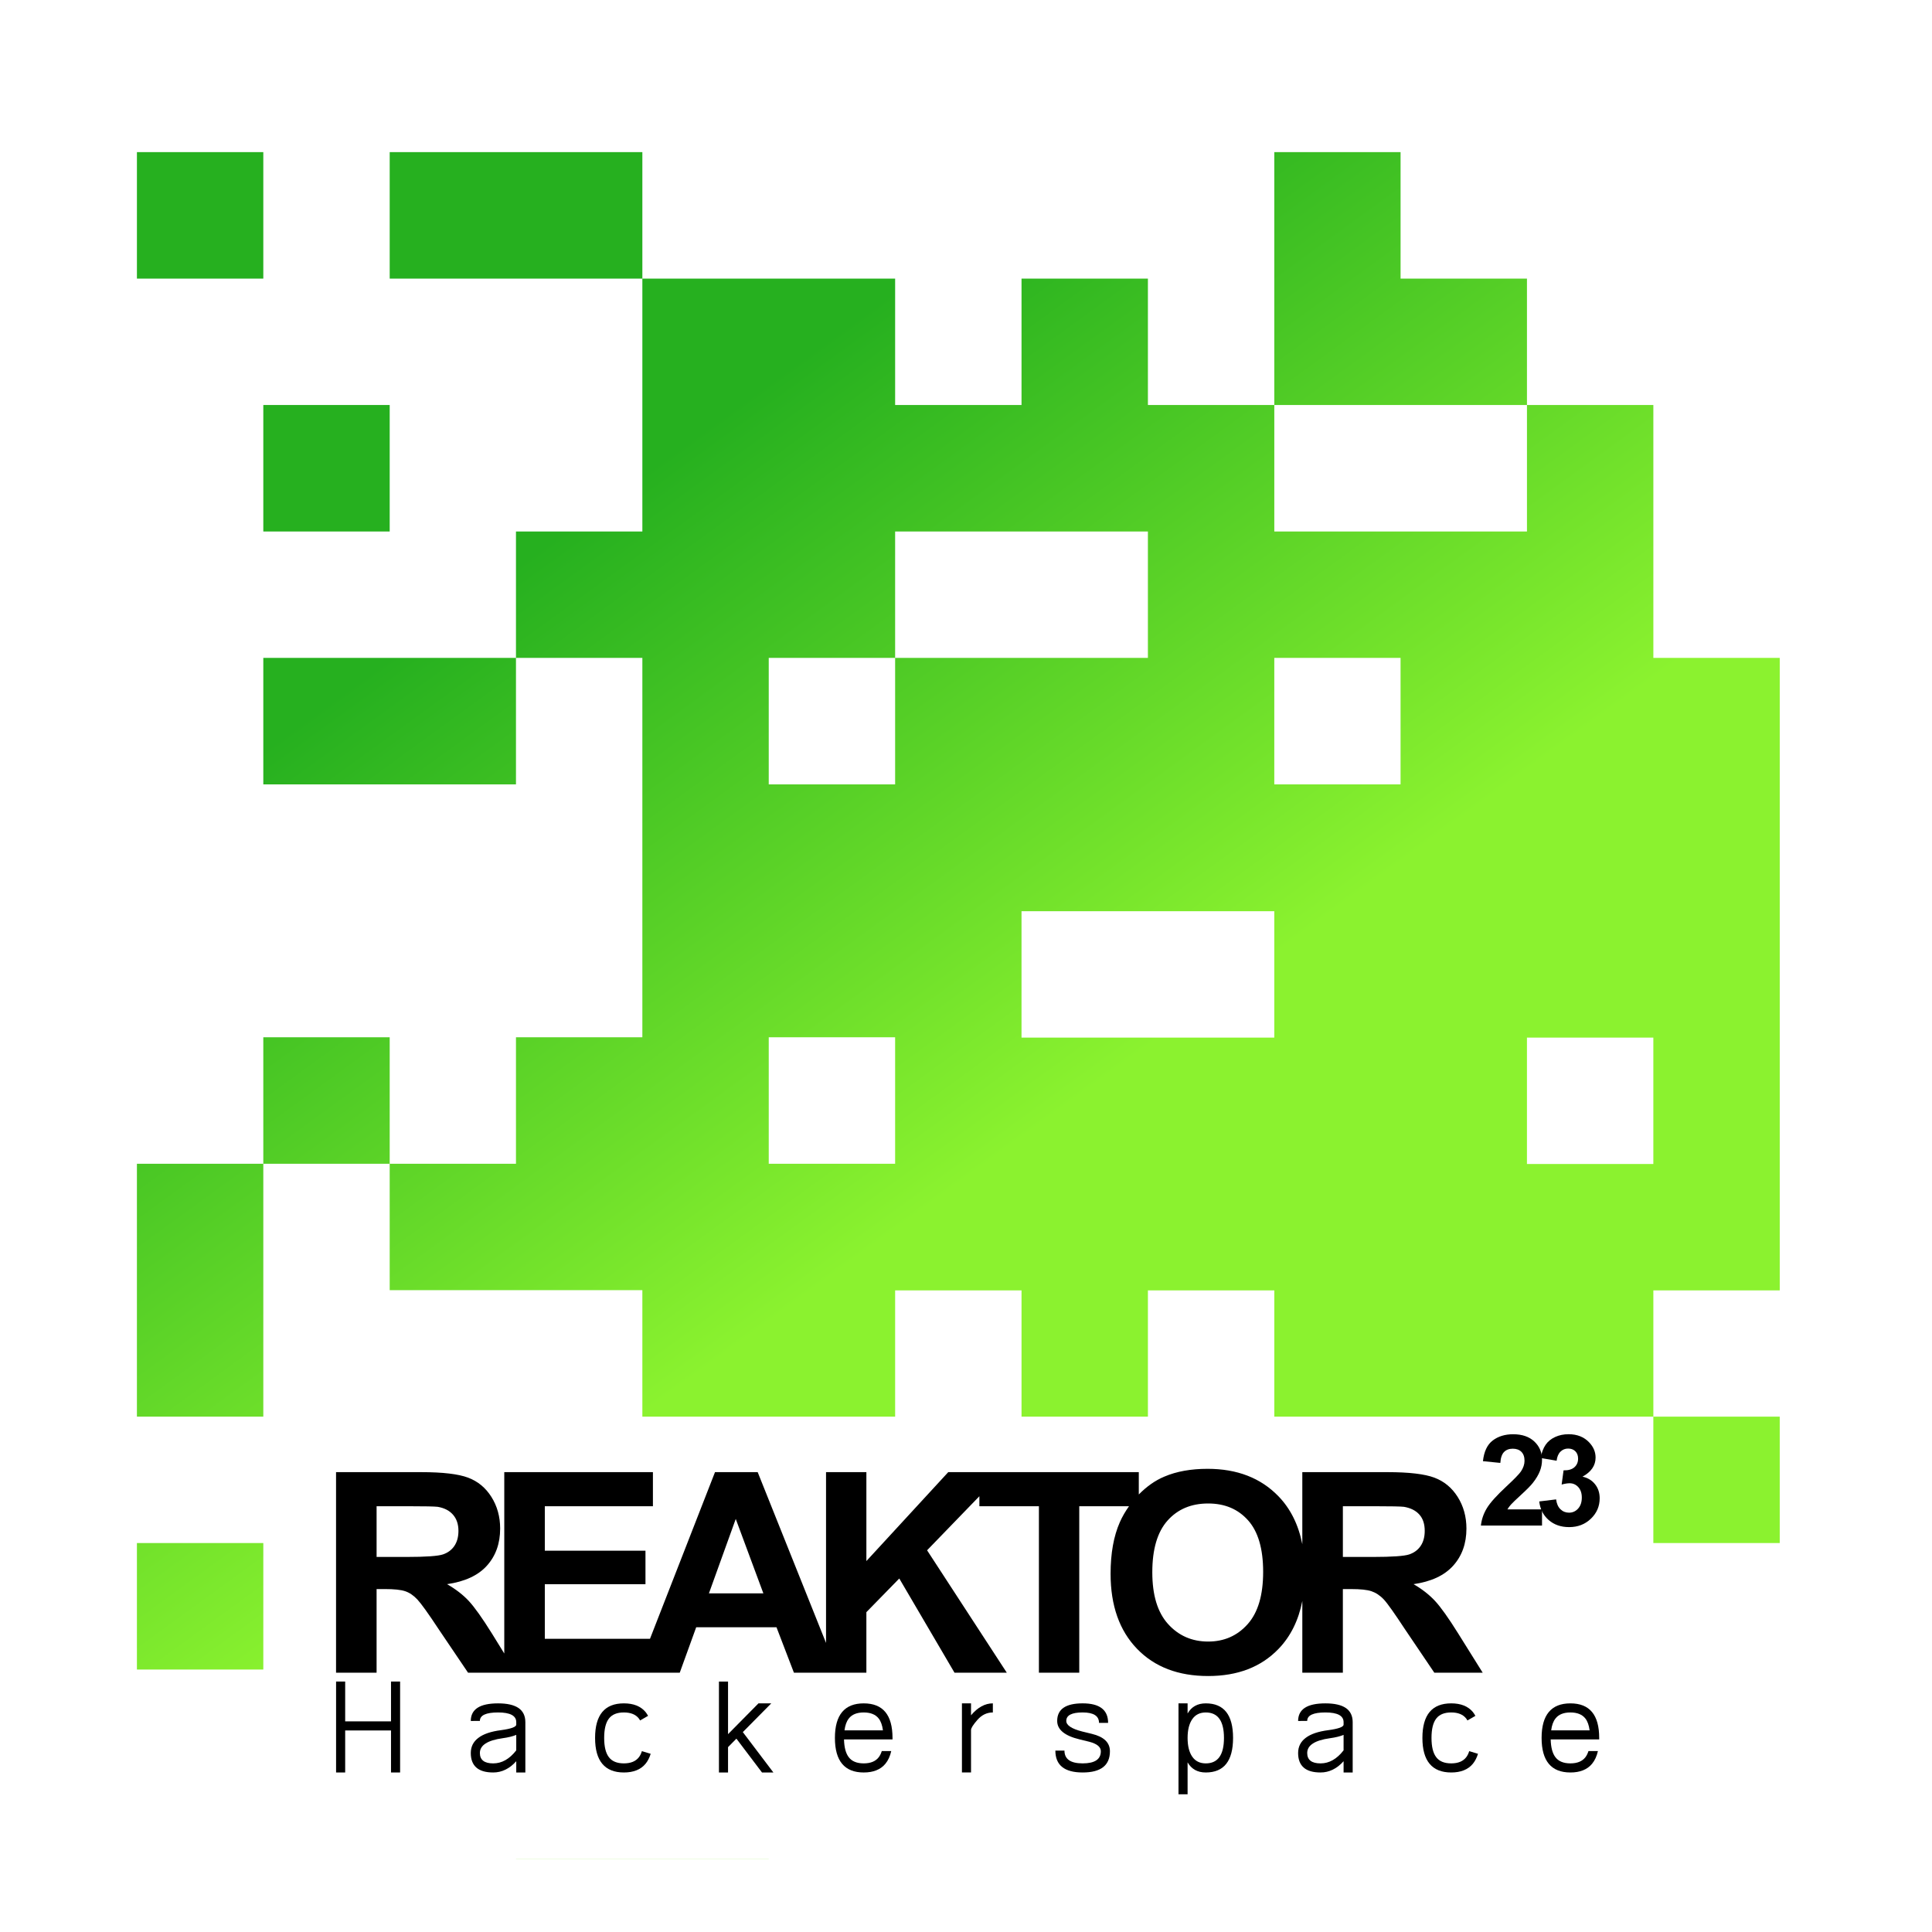 <?xml version="1.0" encoding="UTF-8" standalone="no"?>
<!-- Created with Inkscape (http://www.inkscape.org/) -->

<svg
   xmlns:dc="http://purl.org/dc/elements/1.1/"
   xmlns:cc="http://creativecommons.org/ns#"
   xmlns:rdf="http://www.w3.org/1999/02/22-rdf-syntax-ns#"
   xmlns:svg="http://www.w3.org/2000/svg"
   xmlns="http://www.w3.org/2000/svg"
   xmlns:xlink="http://www.w3.org/1999/xlink"
   xmlns:sodipodi="http://sodipodi.sourceforge.net/DTD/sodipodi-0.dtd"
   xmlns:inkscape="http://www.inkscape.org/namespaces/inkscape"
   id="svg2985"
   version="1.1"
   inkscape:version="0.48.0 r9654"
   width="500"
   height="500"
   sodipodi:docname="logo_final.svg">
  <title
     id="title4762">Reaktor23 Logo</title>
  <defs
     id="defs2989">
    <linearGradient
       id="linearGradient3803">
      <stop
         style="stop-color:#8bf22f;stop-opacity:1;"
         offset="0"
         id="stop3805" />
      <stop
         style="stop-color:#26b01f;stop-opacity:1;"
         offset="1"
         id="stop3807" />
    </linearGradient>
    <linearGradient
       inkscape:collect="always"
       xlink:href="#linearGradient3803"
       id="linearGradient4663"
       x1="179.926"
       y1="175.63"
       x2="166.963"
       y2="157.111"
       gradientUnits="userSpaceOnUse"
       gradientTransform="matrix(1.04,0,0,1.08,-32.16,16.32)" />
    <linearGradient
       inkscape:collect="always"
       xlink:href="#linearGradient3803"
       id="linearGradient4739"
       gradientUnits="userSpaceOnUse"
       gradientTransform="matrix(1.04,0,0,1.08,-32.16,16.32)"
       x1="179.926"
       y1="175.63"
       x2="166.963"
       y2="157.111" />
    <linearGradient
       inkscape:collect="always"
       xlink:href="#linearGradient3803"
       id="linearGradient4743"
       gradientUnits="userSpaceOnUse"
       gradientTransform="matrix(1.04,0,0,1.08,-32.16,16.32)"
       x1="179.926"
       y1="175.63"
       x2="166.963"
       y2="157.111" />
    <linearGradient
       inkscape:collect="always"
       xlink:href="#linearGradient3803"
       id="linearGradient4747"
       gradientUnits="userSpaceOnUse"
       gradientTransform="matrix(1.04,0,0,1.08,-32.16,16.32)"
       x1="179.926"
       y1="175.63"
       x2="166.963"
       y2="157.111" />
    <linearGradient
       inkscape:collect="always"
       xlink:href="#linearGradient3803"
       id="linearGradient4760"
       gradientUnits="userSpaceOnUse"
       gradientTransform="matrix(1.04,0,0,1.08,-32.16,16.32)"
       x1="179.926"
       y1="175.63"
       x2="166.963"
       y2="157.111" />
    <linearGradient
       inkscape:collect="always"
       xlink:href="#linearGradient3803"
       id="linearGradient3780"
       gradientUnits="userSpaceOnUse"
       gradientTransform="matrix(1.04,0,0,1.08,-152.129,-141.68)"
       x1="179.926"
       y1="175.63"
       x2="166.963"
       y2="157.111" />
    <linearGradient
       inkscape:collect="always"
       xlink:href="#linearGradient3803"
       id="linearGradient3931"
       gradientUnits="userSpaceOnUse"
       gradientTransform="matrix(9.213,0,0,9.573,-1383.307,-1362.461)"
       x1="179.926"
       y1="175.63"
       x2="166.963"
       y2="157.111" />
  </defs>
  <sodipodi:namedview
     pagecolor="#ffffff"
     bordercolor="#666666"
     borderopacity="1"
     objecttolerance="10"
     gridtolerance="10"
     guidetolerance="10"
     inkscape:pageopacity="0"
     inkscape:pageshadow="2"
     inkscape:window-width="1280"
     inkscape:window-height="962"
     id="namedview2987"
     showgrid="true"
     inkscape:zoom="0.35355339"
     inkscape:cx="-18.187362"
     inkscape:cy="396.33175"
     inkscape:window-x="-8"
     inkscape:window-y="-8"
     inkscape:window-maximized="1"
     inkscape:current-layer="svg2985"
     showguides="true"
     inkscape:guide-bbox="true"
     units="mm"
     inkscape:snap-grids="true"
     inkscape:snap-object-midpoints="true"
     inkscape:snap-center="true">
    <inkscape:grid
       type="xygrid"
       id="grid2991"
       empspacing="2"
       visible="true"
       enabled="true"
       snapvisiblegridlinesonly="true"
       spacingx="10mm"
       spacingy="10mm"
       originx="0px"
       originy="0mm"
       units="mm" />
  </sodipodi:namedview>
  <g
     id="g3910"
     transform="matrix(0.923,0,0,0.923,2.726,6.889)">
    <path
       id="rect4647"
       d="m 35.438,35.188 0,35.469 35.438,0 0,-35.469 -35.438,0 z m 70.875,0 0,35.469 35.406,0 35.438,0 0,-35.469 -70.844,0 z m 70.844,35.469 0,70.906 -35.438,0 0,35.438 35.438,0 0,106.375 -0.281,0 -35.156,0 0,35.469 -35.406,0 0,35.438 70.844,0 0,35.469 70.875,0 0,-35.406 35.438,0 0,35.406 35.438,0 0,-35.406 35.438,0 0,35.406 106.281,0 0,-35.406 35.438,0 0,-141.875 0,-35.469 -35.438,0 0,-35.438 0,-35.469 -35.438,0 0,35.469 -35.438,0 -35.406,0 0,-35.469 -35.438,0 0,-35.438 -35.438,0 0,35.438 -35.438,0 0,-35.438 -70.875,0 z m 177.188,35.438 35.406,0 35.438,0 0,-35.438 -35.438,0 0,-35.469 -35.406,0 0,70.906 z M 460.625,389.75 l 0,35.438 35.438,0 0,-35.438 -35.438,0 z m -354.312,-70.906 0,-35.469 -35.438,0 0,35.469 35.438,0 z m -35.438,0 -35.438,0 0,70.906 35.438,0 0,-35.469 0,-35.438 z M 141.719,177 70.875,177 l 0,35.469 70.844,0 0,-35.469 z M 70.875,106.094 l 0,35.469 35.438,0 0,-35.469 -35.438,0 z m 177.156,35.469 70.875,0 0,35.438 -70.875,0 0,35.469 -35.438,0 0,-35.469 35.438,0 0,-35.438 z M 354.344,177 l 35.406,0 0,35.469 -35.406,0 0,-35.469 z m -70.875,71.031 70.875,0 0,35.438 -70.875,0 0,-35.438 z m -70.875,35.344 35.438,0 0,35.469 -35.438,0 0,-35.469 z m 212.594,0.094 35.438,0 0,35.438 -35.438,0 0,-35.438 z m -389.75,141.719 0,35.469 35.438,0 0,-35.469 -35.438,0 z m 106.281,88.625 0,0.031 70.875,0 0,-0.031 -70.875,0 z"
       style="fill:url(#linearGradient3931);fill-opacity:1;fill-rule:nonzero;stroke:none"
       inkscape:connector-curvature="0" />
    <g
       transform="matrix(0.769,0,0,0.769,64.043,-3.785)"
       id="g3875">
      <g
         inkscape:transform-center-x="-27.80856"
         inkscape:transform-center-y="4.0911615"
         style="font-size:62.402px;font-style:normal;font-variant:normal;font-weight:bold;font-stretch:normal;line-height:167%;letter-spacing:-5.45px;word-spacing:0px;fill:#000000;fill-opacity:1;stroke:none;font-family:Stencil;-inkscape-font-specification:Khmer UI Bold"
         id="text2995"
         transform="matrix(2.285,0,0,2.285,-316.465,84.115)">
        <path
           inkscape:connector-curvature="0"
           style="text-align:start;line-height:167%;writing-mode:lr-tb;text-anchor:start;font-family:Utsaah;-inkscape-font-specification:Utsaah Bold"
           d="m 293.062,195.469 c -2.6,3e-5 -4.916,0.397 -6.906,1.25 -1.478,0.619 -2.82,1.586 -4.062,2.844 l 0,-3.562 -21.719,0 -8.688,0 -13.062,14.188 0,-14.188 -6.438,0 0,27.25 -10.906,-27.25 -6.812,0 -10.375,26.594 -16.781,0 0,-8.719 16.062,0 0,-5.344 -16.062,0 0,-7.094 17.25,0 0,-5.438 -23.719,0 0,28.938 -1.969,-3.188 c -1.544,-2.478 -2.784,-4.212 -3.688,-5.188 -0.904,-0.975 -2.067,-1.875 -3.469,-2.688 2.803,-0.406 4.932,-1.373 6.344,-2.938 1.412,-1.564 2.125,-3.541 2.125,-5.938 -3e-5,-1.889 -0.472,-3.59 -1.406,-5.062 -0.934,-1.473 -2.175,-2.484 -3.719,-3.062 -1.544,-0.579 -4.036,-0.875 -7.469,-0.875 L 154,196 l 0,32 6.469,0 0,-13.344 1.312,0 c 1.483,1e-5 2.559,0.11 3.25,0.344 0.691,0.234 1.328,0.662 1.938,1.312 0.609,0.65 1.761,2.251 3.406,4.75 l 4.688,6.938 5.781,0 1.906,0 19.25,0 3.156,0 3.688,0 2.625,-7.25 12.812,0 2.781,7.25 7.031,0 4.531,0 0,-9.656 5.25,-5.375 8.812,15.031 8.344,0 -12.719,-19.531 8.344,-8.625 0,1.594 9.5,0 0,26.562 6.438,0 0,-26.562 7.938,0 c -0.569,0.804 -1.071,1.654 -1.469,2.562 -0.975,2.214 -1.469,4.948 -1.469,8.219 0,5.078 1.416,9.064 4.219,11.969 2.803,2.905 6.59,4.344 11.344,4.344 4.713,0 8.447,-1.429 11.25,-4.344 1.927,-2.004 3.179,-4.56 3.781,-7.625 l 0,11.438 6.469,0 0,-13.344 1.312,0 c 1.483,1e-5 2.559,0.11 3.25,0.344 0.691,0.234 1.359,0.662 1.969,1.312 0.609,0.65 1.73,2.251 3.375,4.75 L 329.25,228 l 7.719,0 -3.906,-6.25 c -1.544,-2.478 -2.784,-4.212 -3.688,-5.188 -0.904,-0.975 -2.036,-1.875 -3.438,-2.688 2.803,-0.406 4.901,-1.373 6.312,-2.938 1.412,-1.564 2.125,-3.541 2.125,-5.938 -3e-5,-1.889 -0.472,-3.59 -1.406,-5.062 -0.934,-1.473 -2.175,-2.484 -3.719,-3.062 -1.544,-0.579 -4.036,-0.875 -7.469,-0.875 l -13.594,0 0,11.5 c -0.61,-3.089 -1.867,-5.648 -3.812,-7.656 -2.834,-2.925 -6.6,-4.375 -11.312,-4.375 z M 293.156,201 c 2.661,3e-5 4.77,0.89 6.375,2.688 1.605,1.798 2.406,4.542 2.406,8.219 -2e-5,3.697 -0.813,6.485 -2.469,8.344 -1.656,1.859 -3.753,2.781 -6.312,2.781 -2.58,1e-5 -4.73,-0.944 -6.406,-2.812 -1.676,-1.869 -2.5,-4.614 -2.5,-8.25 -10e-6,-3.677 0.812,-6.432 2.438,-8.25 1.625,-1.818 3.787,-2.719 6.469,-2.719 z m -132.688,0.438 5.062,0 c 2.62,0 4.18,0.033 4.688,0.094 1.056,0.183 1.859,0.59 2.438,1.25 0.579,0.66 0.875,1.517 0.875,2.594 -3e-5,0.955 -0.22,1.766 -0.656,2.406 -0.437,0.64 -1.041,1.08 -1.812,1.344 -0.772,0.264 -2.705,0.406 -5.812,0.406 l -4.781,0 0,-8.094 z m 154.188,0 5.062,0 c 2.62,0 4.18,0.033 4.688,0.094 1.056,0.183 1.89,0.59 2.469,1.25 0.579,0.66 0.844,1.517 0.844,2.594 -2e-5,0.955 -0.22,1.766 -0.656,2.406 -0.437,0.64 -1.041,1.08 -1.812,1.344 -0.772,0.264 -2.705,0.406 -5.812,0.406 l -4.781,0 0,-8.094 z m -96.875,2.031 4.406,11.875 -8.688,0 4.281,-11.875 z"
           transform="translate(-0.008,0.004)"
           id="path3009" />
      </g>
      <g
         inkscape:transform-center-x="-2.6902929"
         inkscape:transform-center-y="-1.8297926"
         style="font-size:23.57px;font-style:normal;font-weight:normal;line-height:125%;letter-spacing:-2.6px;word-spacing:0px;fill:#000000;fill-opacity:1;stroke:none;font-family:Sans"
         id="text3023"
         transform="matrix(1.966,0,0,1.966,28.354,452.917)">
        <path
           inkscape:connector-curvature="0"
           d="m 227.248,47.123 0,3.004 -11.336,0 c 0.123,-1.136 0.491,-2.212 1.105,-3.228 0.614,-1.017 1.826,-2.365 3.637,-4.045 1.458,-1.358 2.352,-2.279 2.682,-2.762 0.445,-0.668 0.668,-1.327 0.668,-1.98 -1e-5,-0.721 -0.194,-1.276 -0.581,-1.663 -0.387,-0.387 -0.923,-0.581 -1.605,-0.581 -0.675,1.4e-5 -1.212,0.203 -1.611,0.61 -0.399,0.407 -0.629,1.082 -0.691,2.026 l -3.223,-0.322 c 0.192,-1.78 0.794,-3.058 1.807,-3.832 1.013,-0.775 2.279,-1.162 3.798,-1.162 1.665,1.7e-5 2.973,0.449 3.925,1.347 0.951,0.898 1.427,2.014 1.427,3.349 -1e-5,0.76 -0.136,1.483 -0.409,2.169 -0.272,0.687 -0.704,1.406 -1.295,2.158 -0.391,0.499 -1.097,1.216 -2.118,2.152 -1.02,0.936 -1.667,1.558 -1.939,1.864 -0.272,0.307 -0.493,0.606 -0.662,0.898 z"
           style="font-variant:normal;font-weight:bold;font-stretch:normal;text-align:start;line-height:125%;writing-mode:lr-tb;text-anchor:start;font-family:Sans;-inkscape-font-specification:Sans Bold"
           id="path3036" />
        <path
           inkscape:connector-curvature="0"
           d="m 226.732,45.65 3.13,-0.38 c 0.1,0.798 0.368,1.408 0.806,1.83 0.437,0.422 0.967,0.633 1.588,0.633 0.668,3e-6 1.23,-0.253 1.686,-0.76 0.457,-0.506 0.685,-1.189 0.685,-2.049 -1e-5,-0.813 -0.219,-1.458 -0.656,-1.934 -0.437,-0.476 -0.971,-0.714 -1.6,-0.714 -0.414,7e-6 -0.909,0.081 -1.485,0.242 l 0.357,-2.636 c 0.875,0.023 1.542,-0.167 2.003,-0.57 0.46,-0.403 0.691,-0.938 0.691,-1.606 -1e-5,-0.568 -0.169,-1.02 -0.506,-1.358 -0.338,-0.338 -0.786,-0.506 -1.347,-0.506 -0.552,1.4e-5 -1.024,0.192 -1.416,0.575 -0.391,0.384 -0.629,0.944 -0.714,1.68 l -2.981,-0.506 c 0.207,-1.02 0.52,-1.836 0.938,-2.446 0.418,-0.61 1.001,-1.09 1.749,-1.439 0.748,-0.349 1.586,-0.524 2.515,-0.524 1.588,1.7e-5 2.862,0.506 3.821,1.519 0.79,0.829 1.185,1.765 1.185,2.808 -1e-5,1.481 -0.809,2.662 -2.428,3.545 0.967,0.207 1.74,0.671 2.319,1.393 0.579,0.721 0.869,1.592 0.869,2.613 -1e-5,1.481 -0.541,2.743 -1.623,3.786 -1.082,1.043 -2.428,1.565 -4.04,1.565 -1.527,0 -2.793,-0.439 -3.798,-1.318 -1.005,-0.879 -1.588,-2.027 -1.749,-3.447 z"
           style="font-variant:normal;font-weight:bold;font-stretch:normal;text-align:start;line-height:125%;writing-mode:lr-tb;text-anchor:start;font-family:Sans;-inkscape-font-specification:Sans Bold"
           id="path3038" />
      </g>
      <g
         style="font-size:18px;font-style:normal;font-variant:normal;font-weight:normal;font-stretch:normal;text-align:start;line-height:125%;letter-spacing:8.21px;word-spacing:0px;writing-mode:lr-tb;text-anchor:start;fill:#000000;fill-opacity:1;stroke:none;font-family:Kh Metal Chrieng;-inkscape-font-specification:Kh Metal Chrieng"
         id="text3027"
         transform="matrix(2.515,0,0,2.515,-50.17,430.228)">
        <path
           inkscape:connector-curvature="0"
           d="m 35.35,77.909 0,6.091 -1.318,0 0,-13.184 1.318,0 0,5.774 6.645,0 0,-5.774 1.318,0 0,13.184 -1.318,0 0,-6.091 z"
           id="path3013" />
        <path
           inkscape:connector-curvature="0"
           d="m 60.153,78.551 c -0.51,0.211 -1.169,0.372 -1.978,0.483 -1.096,0.152 -1.919,0.407 -2.47,0.765 -0.551,0.357 -0.826,0.817 -0.826,1.38 -2e-6,0.498 0.161,0.873 0.483,1.125 0.322,0.252 0.806,0.378 1.45,0.378 0.627,10e-7 1.219,-0.158 1.775,-0.475 0.557,-0.316 1.078,-0.788 1.564,-1.415 z m -6.592,-2.021 c -10e-7,-0.85 0.331,-1.488 0.993,-1.916 0.656,-0.422 1.644,-0.633 2.962,-0.633 1.318,1e-5 2.309,0.226 2.971,0.677 0.656,0.457 0.984,1.14 0.984,2.048 l 0,7.295 -1.318,0 0,-1.635 c -0.486,0.545 -1.008,0.952 -1.564,1.222 C 58.032,83.862 57.44,84 56.813,84 c -1.084,0 -1.896,-0.234 -2.435,-0.703 -0.545,-0.475 -0.817,-1.181 -0.817,-2.118 -10e-7,-0.914 0.366,-1.646 1.099,-2.197 0.727,-0.557 1.819,-0.929 3.278,-1.116 1.477,-0.199 2.215,-0.469 2.215,-0.809 l 0,-0.352 c -7e-6,-0.469 -0.22,-0.82 -0.659,-1.055 -0.439,-0.234 -1.099,-0.352 -1.978,-0.352 -0.879,9e-6 -1.538,0.103 -1.978,0.308 -0.439,0.205 -0.659,0.513 -0.659,0.923 z"
           id="path3015" />
        <path
           inkscape:connector-curvature="0"
           d="m 79.64,81.293 c -0.176,0.574 -0.425,1.058 -0.747,1.45 C 78.195,83.581 77.149,84 75.755,84 c -1.389,0 -2.432,-0.419 -3.129,-1.257 -0.697,-0.832 -1.046,-2.083 -1.046,-3.753 0,-1.67 0.349,-2.924 1.046,-3.762 0.697,-0.832 1.74,-1.248 3.129,-1.248 1.395,1e-5 2.44,0.416 3.138,1.248 0.135,0.17 0.258,0.357 0.369,0.562 l -1.151,0.668 c -0.059,-0.1 -0.117,-0.19 -0.176,-0.272 -0.457,-0.592 -1.184,-0.888 -2.18,-0.888 -0.996,9e-6 -1.72,0.296 -2.171,0.888 -0.457,0.592 -0.686,1.526 -0.686,2.804 -2e-6,1.271 0.229,2.203 0.686,2.795 0.451,0.598 1.175,0.896 2.171,0.896 0.996,10e-7 1.723,-0.299 2.18,-0.896 0.182,-0.234 0.325,-0.527 0.431,-0.879 l 1.274,0.387 z"
           id="path3017" />
        <path
           inkscape:connector-curvature="0"
           d="m 90.856,78.445 4.412,-4.465 1.854,0 -4.122,4.166 L 97.43,84 l -1.652,0 -3.709,-4.904 -1.213,1.23 0,3.674 -1.318,0 0,-13.184 1.318,0 z"
           id="path3019" />
        <path
           inkscape:connector-curvature="0"
           d="m 107.67,79.21 c 0.029,1.16 0.258,2.019 0.686,2.575 0.451,0.598 1.175,0.896 2.171,0.896 0.996,10e-7 1.723,-0.299 2.18,-0.896 0.182,-0.24 0.328,-0.536 0.439,-0.888 l 1.371,0 c -0.17,0.75 -0.454,1.365 -0.853,1.846 C 112.967,83.581 111.921,84 110.526,84 c -1.389,0 -2.432,-0.417 -3.129,-1.252 -0.697,-0.835 -1.046,-2.087 -1.046,-3.757 0,-1.67 0.349,-2.922 1.046,-3.757 0.697,-0.835 1.74,-1.252 3.129,-1.252 1.395,1e-5 2.439,0.417 3.133,1.252 0.694,0.835 1.041,2.087 1.042,3.757 l 0,0.22 z m 5.643,-1.318 c -0.094,-0.732 -0.296,-1.301 -0.606,-1.705 -0.457,-0.592 -1.184,-0.888 -2.18,-0.888 -0.996,9e-6 -1.72,0.296 -2.171,0.888 -0.316,0.404 -0.521,0.973 -0.615,1.705 z"
           id="path3021" />
        <path
           inkscape:connector-curvature="0"
           d="m 129.248,75.299 c -0.861,9e-6 -1.604,0.355 -2.228,1.063 -0.624,0.709 -0.936,1.204 -0.936,1.485 l 0,6.152 -1.318,0 0,-10.02 1.318,0 0,1.731 c 0.973,-1.154 2.027,-1.731 3.164,-1.731 z"
           id="path3023" />
        <path
           inkscape:connector-curvature="0"
           d="m 142.266,84 c -2.637,0 -3.955,-1.058 -3.955,-3.173 l 1.318,0 c 0,1.236 0.879,1.854 2.637,1.854 1.758,10e-7 2.637,-0.586 2.637,-1.758 -1e-5,-0.627 -0.563,-1.087 -1.688,-1.38 l -1.406,-0.343 c -2.156,-0.521 -3.234,-1.412 -3.234,-2.672 0,-1.699 1.23,-2.549 3.691,-2.549 2.461,1e-5 3.691,0.943 3.691,2.83 l -1.318,0 c -1e-5,-1.008 -0.791,-1.512 -2.373,-1.512 -1.582,9e-6 -2.373,0.41 -2.373,1.23 0,0.627 0.765,1.137 2.294,1.529 l 1.406,0.343 c 1.752,0.422 2.628,1.263 2.628,2.522 C 146.221,82.975 144.903,84 142.266,84 z"
           id="path3025" />
        <path
           inkscape:connector-curvature="0"
           d="m 157.481,75.448 c 0.562,-0.979 1.441,-1.468 2.637,-1.468 2.637,1e-5 3.955,1.67 3.955,5.01 C 164.072,82.33 162.754,84 160.117,84 c -1.195,0 -2.074,-0.489 -2.637,-1.468 l 0,4.632 -1.318,0 0,-13.184 1.318,0 z m 0.672,6.258 c 0.448,0.65 1.103,0.976 1.964,0.976 1.758,10e-7 2.637,-1.23 2.637,-3.691 -1e-5,-2.461 -0.879,-3.691 -2.637,-3.691 -0.861,9e-6 -1.516,0.327 -1.964,0.98 -0.448,0.653 -0.672,1.557 -0.672,2.711 0,1.16 0.224,2.065 0.672,2.716 z"
           id="path3027" />
        <path
           inkscape:connector-curvature="0"
           d="m 180.096,78.551 c -0.51,0.211 -1.169,0.372 -1.978,0.483 -1.096,0.152 -1.919,0.407 -2.47,0.765 -0.551,0.357 -0.826,0.817 -0.826,1.38 0,0.498 0.161,0.873 0.483,1.125 0.322,0.252 0.806,0.378 1.45,0.378 0.627,10e-7 1.219,-0.158 1.775,-0.475 0.557,-0.316 1.078,-0.788 1.564,-1.415 z m -6.592,-2.021 c 0,-0.85 0.331,-1.488 0.993,-1.916 0.656,-0.422 1.644,-0.633 2.962,-0.633 1.318,1e-5 2.309,0.226 2.971,0.677 0.656,0.457 0.984,1.14 0.984,2.048 l 0,7.295 -1.318,0 0,-1.635 c -0.486,0.545 -1.008,0.952 -1.564,1.222 C 177.975,83.862 177.383,84 176.756,84 c -1.084,0 -1.896,-0.234 -2.435,-0.703 -0.545,-0.475 -0.817,-1.181 -0.817,-2.118 0,-0.914 0.366,-1.646 1.099,-2.197 0.727,-0.557 1.819,-0.929 3.278,-1.116 1.477,-0.199 2.215,-0.469 2.215,-0.809 l 0,-0.352 c -10e-6,-0.469 -0.22,-0.82 -0.659,-1.055 -0.439,-0.234 -1.099,-0.352 -1.978,-0.352 -0.879,9e-6 -1.538,0.103 -1.978,0.308 -0.439,0.205 -0.659,0.513 -0.659,0.923 z"
           id="path3029" />
        <path
           inkscape:connector-curvature="0"
           d="m 199.582,81.293 c -0.176,0.574 -0.425,1.058 -0.747,1.45 C 198.138,83.581 197.092,84 195.698,84 c -1.389,0 -2.432,-0.419 -3.129,-1.257 -0.697,-0.832 -1.046,-2.083 -1.046,-3.753 0,-1.67 0.349,-2.924 1.046,-3.762 0.697,-0.832 1.74,-1.248 3.129,-1.248 1.395,1e-5 2.44,0.416 3.138,1.248 0.135,0.17 0.258,0.357 0.369,0.562 l -1.151,0.668 c -0.059,-0.1 -0.117,-0.19 -0.176,-0.272 -0.457,-0.592 -1.184,-0.888 -2.18,-0.888 -0.996,9e-6 -1.72,0.296 -2.171,0.888 -0.457,0.592 -0.686,1.526 -0.686,2.804 0,1.271 0.229,2.203 0.686,2.795 0.451,0.598 1.175,0.896 2.171,0.896 0.996,10e-7 1.723,-0.299 2.18,-0.896 0.182,-0.234 0.325,-0.527 0.431,-0.879 l 1.274,0.387 z"
           id="path3031" />
        <path
           inkscape:connector-curvature="0"
           d="m 210.121,79.21 c 0.029,1.16 0.258,2.019 0.686,2.575 0.451,0.598 1.175,0.896 2.171,0.896 0.996,10e-7 1.723,-0.299 2.18,-0.896 0.182,-0.24 0.328,-0.536 0.439,-0.888 l 1.371,0 c -0.17,0.75 -0.454,1.365 -0.853,1.846 C 215.418,83.581 214.372,84 212.978,84 c -1.389,0 -2.432,-0.417 -3.129,-1.252 -0.697,-0.835 -1.046,-2.087 -1.046,-3.757 0,-1.67 0.349,-2.922 1.046,-3.757 0.697,-0.835 1.74,-1.252 3.129,-1.252 1.395,1e-5 2.439,0.417 3.133,1.252 0.694,0.835 1.041,2.087 1.042,3.757 l 0,0.22 z m 5.643,-1.318 c -0.094,-0.732 -0.296,-1.301 -0.606,-1.705 -0.457,-0.592 -1.184,-0.888 -2.18,-0.888 -0.996,9e-6 -1.72,0.296 -2.171,0.888 -0.316,0.404 -0.521,0.973 -0.615,1.705 z"
           id="path3033" />
      </g>
    </g>
  </g>
</svg>
